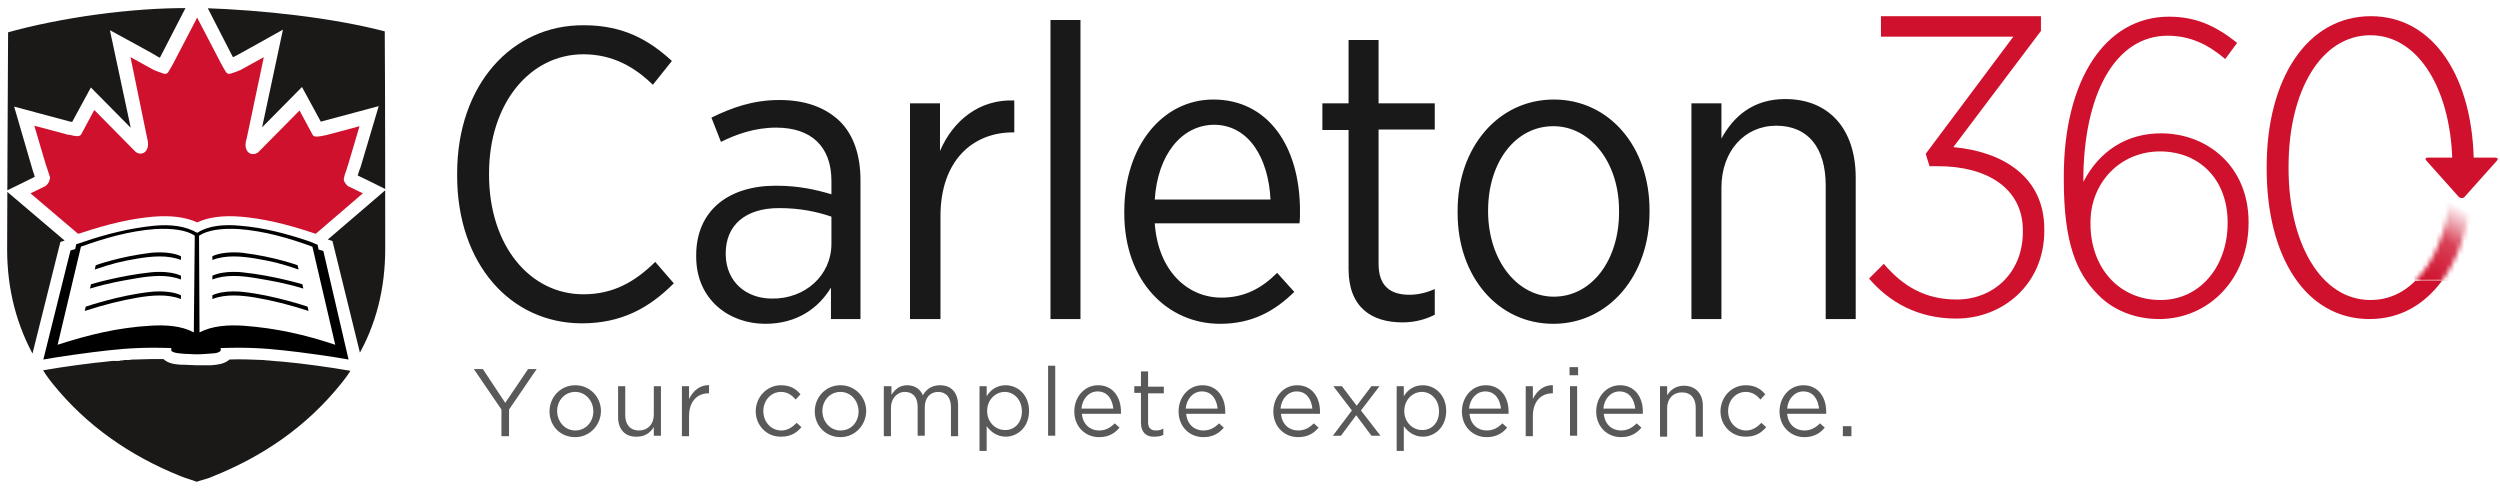 <?xml version="1.0" encoding="utf-8"?>
<!-- Generator: Adobe Illustrator 23.0.4, SVG Export Plug-In . SVG Version: 6.00 Build 0)  -->
<svg version="1.1" id="Layer_1" xmlns="http://www.w3.org/2000/svg" xmlns:xlink="http://www.w3.org/1999/xlink" x="0px" y="0px"
	 viewBox="0 0 525 103" style="enable-background:new 0 0 525 103;" xml:space="preserve">
<style type="text/css">
	.st0{fill:#FFFFFF;}
	.st1{fill:#1A1918;}
	.st2{fill:#A82128;}
	.st3{fill:#1A1918;stroke:#FFFFFF;}
	.st4{fill:#CF112D;}
	.st5{fill:#1A1919;}
	.st6{filter:url(#Adobe_OpacityMaskFilter);}
	.st7{mask:url(#mask-2_2_);fill:url(#Rectangle_1_);}
	.st8{fill:#595959;}
	.st9{fill:none;}
</style>
<title>Group 10</title>
<desc>Created with Sketch.</desc>
<g id="Page-1">
	<g id="Group-10" transform="translate(1, 1)">
		<g id="CU360">
			<g id="Group-6">
				<g id="Group-5">
					<g id="Icons-_x2F_-CU-Shield">
						<path id="Fill-70" class="st0" d="M40.3,100.7l4.2-1.4C56.1,94.1,63.9,88.7,71,79.9c6.7-8.5,9.2-17.2,9.6-28.6
							c0,0-0.2-36.8-0.2-45.7c-4.1-2.3-28.8-5.4-40-5.4"/>
						<path id="Fill-45" class="st0" d="M40.3,0.3C28.3,0.4,4.1,4,0.2,5.4c-0.1,17.5-0.2,46-0.2,46C0.4,62.2,3,71.4,9.6,79.9
							c7,8.8,15.4,14.3,26.5,19.4c0.1,0,4.2,1.4,4.2,1.4"/>
						<path id="Fill-46" d="M66.9,51.7l-1-0.3l-0.2-1L64,49.7c-4.7-1.6-9.6-2.9-14.6-3.3c-3.2-0.3-6.5-0.1-9,1.5
							c-2.5-1.5-5.7-1.8-9-1.5c-5,0.5-9.9,1.7-14.6,3.3L15,50.3l-0.2,1l-1,0.3L8.1,74.5c3.2-0.6,9.8-1.5,13.4-1.9
							c4.5-0.5,8.4-0.7,13.5-0.5c0,0.2-0.1,0.4,0,0.6c0.6,0.5,1.8,0.5,2.7,0.6c1,0,1.4,0.1,2.4,0.1c1,0,1.4,0,2.4-0.1
							c1-0.1,2.2,0,2.8-0.6c0.1-0.2,0.1-0.4,0-0.6c5.1-0.2,9,0,13.5,0.5c3.7,0.4,10.2,1.3,13.4,1.9L66.9,51.7L66.9,51.7z M39.7,68.8
							c-2.6-1.4-5.9-1.6-9.1-1.4c-6.9,0.4-13,1.9-19.5,4L16,50.8c5-1.8,10.2-3.3,15.6-3.7c3.5-0.2,6.6,0.2,8.3,1.4L39.7,68.8
							L39.7,68.8z M50.1,67.4c-3.2-0.2-6.5,0-9.2,1.4l-0.1-20.3c1.8-1.2,4.8-1.6,8.3-1.4c5.4,0.4,10.6,1.9,15.5,3.7l4.8,20.6
							C63.1,69.3,57,67.9,50.1,67.4L50.1,67.4z"/>
						<path id="Fill-47" class="st1" d="M41.8,0.2l5.6,10.9l0,0c0,0,0.1,0.2,0.3,0.5c0.2-0.1,0.4-0.1,0.6-0.2
							c0.3-0.1,9.4-5.2,9.4-5.2s-4.1,19.2-4.5,21.1c1.8-1.8,9.1-9.2,9.1-9.2s3.1,5.7,3.8,7c0.1,0,1-0.2,1-0.2l-0.5,0.1l11.2-3
							l-3.6,12.1c0,0,0,0.1-0.1,0.1l0,0c0,0,0,0.1,0,0.1c0,0,0,0,0,0s-0.3,0.9-0.4,1.2c-0.1,0.2-0.2,0.5-0.2,0.6
							c0.7,0.3,5.7,2.8,5.7,2.8s-6.5,5.6-11.9,10.2c0.1,0.2,0.1,0.5,0.1,0.6c0.1,0,1,0.3,1,0.3l6,24.4c4.1-7,6-14.8,6-23.2
							c0,0,0-34-0.1-46C69,2.2,54,0.6,41.8,0.2"/>
						<path id="Fill-48" class="st1" d="M40.3,100.7c1.1-0.4,2.6-0.7,3.6-1.2C54.4,95.3,63.7,89,71,79.9c0.9-1.1,1.7-2.2,2.4-3.4
							l-1.2-0.2c-3.3-0.6-9.9-1.5-13.3-1.8c-0.4,0-0.7-0.1-1.1-0.1c-0.1,0-0.1,0-0.2,0c-0.4,0-0.7-0.1-1.1-0.1h0
							c-0.4,0-0.7-0.1-1.1-0.1c0,0-0.1,0-0.1,0c-0.4,0-0.7-0.1-1.1-0.1c-2.4-0.1-4.7-0.2-7.2-0.1c0,0-0.1,0.1-0.1,0.1
							c-1,0.9-2.4,1-3.5,1.1l-0.6,0l-0.6,0l-2,0l-2.5-0.1l-0.6,0c-1-0.1-2.4-0.1-3.5-1.1c0,0,0,0-0.1-0.1c-2.2,0-4.1,0-6.1,0.1
							c-0.5,0-0.9,0-1.4,0.1c0,0,0,0,0,0c-0.2,0-0.5,0-0.7,0c0,0,0,0,0,0c-0.2,0-0.4,0-0.7,0.1c0,0-0.1,0-0.1,0
							c-0.2,0-0.4,0-0.6,0.1c-0.1,0-0.1,0-0.2,0c-0.2,0-0.4,0-0.5,0c-0.1,0-0.2,0-0.3,0c-0.1,0-0.3,0-0.4,0c-0.3,0-0.5,0.1-0.8,0.1
							c-3.4,0.3-10,1.2-13.3,1.8l-1.2,0.2c0.7,1.1,1.5,2.3,2.4,3.4c7.3,9.1,16.6,15.4,27,19.6C37.8,99.9,39.3,100.3,40.3,100.7"/>
						<path id="Fill-49" class="st1" d="M38.8,0.2c-12.2-0.1-27.2,2-38.6,5.2c-0.1,12-0.2,46-0.2,46C0,59.8,2,67.6,6,74.6l6.1-24.4
							c0,0,0.9-0.3,1-0.3c0-0.1,0.1-0.3,0.1-0.5c-5.4-4.6-12-10.2-12-10.2s5.1-2.5,5.7-2.8c0-0.1-0.2-0.5-0.2-0.7
							c-0.1-0.3-0.2-0.7-0.3-0.9c0,0,0,0,0,0L2.7,22.1l11.2,3L13.4,25c0.1,0,0.9,0.1,1,0.2c0.7-1.3,3.8-7,3.8-7s7.3,7.4,9.1,9.2
							c-0.4-1.9-4.5-21.1-4.5-21.1s9.2,5,9.4,5.2c0.2,0.1,0.4,0.1,0.6,0.2c0.2-0.4,0.3-0.5,0.3-0.5l0,0l5-9.7L38.8,0.2"/>
						<path id="Fill-50" class="st2" d="M9.4,36.7c0,0.6-0.6,1.2-0.9,1.4l-3.1,1.5l10,8.5l0.7-0.2l0,0c5.7-1.9,10.5-3,15.1-3.4
							c3.8-0.3,6.8,0.1,9.2,1.2c2.4-1.1,5.4-1.5,9.2-1.2c4.6,0.4,9.4,1.5,15.1,3.4l0,0l0.6,0.2l9.9-8.5l-3.1-1.5
							c-0.3-0.2-0.9-0.9-0.9-1.4c0-0.2,0-0.2,0-0.1c0,0,0,0,0,0c0.1-0.3,0-0.3,0.3-1.2c0,0,0.6-1.7,0.6-1.8l2.4-8.1l-7.1,1.9
							c-0.4,0-0.7,0.2-1.1,0.2c-0.7,0.1-1.2,0.2-1.6-0.2l-2.8-5.2l-8.1,8.2l-0.6,0.6c-1.4,1-3.3-0.1-2.4-2.9l3.6-17.1l-4.9,2.7
							c-0.7,0.3-1.2,0.5-2.2,0.8c-0.3,0.1-0.6-0.1-0.8-0.3c-0.4-0.6-0.9-1.5-1.1-1.9l-5-9.6l-5,9.6c-0.2,0.4-0.8,1.4-1.1,1.9
							c-0.2,0.2-0.5,0.4-0.8,0.3c-0.9-0.3-1.5-0.5-2.2-0.8l-4.9-2.7L29.9,28c0.8,2.8-1.1,3.9-2.4,2.9l-0.6-0.6l-8.1-8.2l-2.8,5.2
							c-0.4,0.4-0.9,0.3-1.6,0.2c-0.4-0.1-0.7-0.2-1.1-0.2l-7.1-1.9l2.4,8.1c0,0,0.6,1.8,0.6,1.8c0.3,0.9,0.3,0.8,0.3,1.2
							c0,0,0,0,0,0C9.5,36.5,9.5,36.5,9.4,36.7L9.4,36.7z M46.4,14C46.2,13.8,46.1,13.6,46.4,14L46.4,14z M34.3,14
							C34.5,13.6,34.5,13.8,34.3,14L34.3,14z"/>
						<path id="Fill-51" d="M37,53.6c-2.8-1.1-6.1-0.8-9.1-0.3c-3.5,0.6-5.2,1-9,2.3l0.2-0.9c0,0,4.9-1.8,11.5-2.6
							c0,0,3.8-0.5,6.4,0.7V53.6"/>
						<path id="Fill-52" d="M37,57.7c-2.8-1.1-6.1-0.8-9.1-0.3c-3.5,0.6-6,1-10,2.2l0.2-0.9c0,0,5.9-1.8,12.5-2.5
							c0,0,3.8-0.5,6.4,0.7V57.7"/>
						<path id="Fill-53" d="M37,61.8c-2.8-1.1-6.1-0.8-9.1-0.3c-3.5,0.6-7.1,1.5-11.1,2.8l0.2-0.9c0,0,7-2.4,13.6-3.1
							c0,0,3.8-0.5,6.4,0.7V61.8"/>
						<path id="Fill-54" d="M43.6,53.6c2.8-1.1,6.1-0.8,9.1-0.3c3.5,0.6,5.2,1,9,2.3l-0.2-0.9c0,0-4.9-1.8-11.5-2.6
							c0,0-3.8-0.5-6.4,0.7V53.6"/>
						<path id="Fill-55" d="M43.6,57.7c2.8-1.1,6.1-0.8,9.1-0.3c3.5,0.6,6,1,10,2.2l-0.2-0.9c0,0-5.9-1.8-12.5-2.5
							c0,0-3.8-0.5-6.4,0.7V57.7"/>
						<path id="Fill-56" d="M43.6,61.8c2.8-1.1,6.1-0.8,9.1-0.3c3.5,0.6,7.1,1.5,11.1,2.8l-0.2-0.9c0,0-7-2.4-13.6-3.1
							c0,0-3.8-0.5-6.4,0.7V61.8"/>
						<path id="Fill-57" class="st0" d="M40.3,100.7l4.2-1.4C56.1,94.1,63.9,88.7,71,79.9c6.7-8.5,9.2-17.2,9.6-28.6
							c0,0-0.2-36.8-0.2-45.7c-4.1-2.3-28.8-5.4-40-5.4"/>
						<path id="Fill-58" class="st0" d="M40.3,0.3C28.3,0.4,4.1,4,0.2,5.4c-0.1,17.5-0.2,46-0.2,46C0.4,62.2,3,71.4,9.6,79.9
							c7,8.8,15.4,14.3,26.5,19.4c0.1,0,4.2,1.4,4.2,1.4"/>
						<path id="Fill-59" d="M66.9,51.7l-1-0.3l-0.2-1L64,49.7c-4.7-1.6-9.6-2.9-14.6-3.3c-3.2-0.3-6.5-0.1-9,1.5
							c-2.5-1.5-5.7-1.8-9-1.5c-5,0.5-9.9,1.7-14.6,3.3L15,50.3l-0.2,1l-1,0.3L8.1,74.5c3.2-0.6,9.8-1.5,13.4-1.9
							c4.5-0.5,8.4-0.7,13.5-0.5c0,0.2-0.1,0.4,0,0.6c0.6,0.5,1.8,0.5,2.7,0.6c1,0,1.4,0.1,2.4,0.1c1,0,1.4,0,2.4-0.1
							c1-0.1,2.2,0,2.8-0.6c0.1-0.2,0.1-0.4,0-0.6c5.1-0.2,9,0,13.5,0.5c3.7,0.4,10.2,1.3,13.4,1.9L66.9,51.7L66.9,51.7z M39.7,68.8
							c-2.6-1.4-5.9-1.6-9.1-1.4c-6.9,0.4-13,1.9-19.5,4L16,50.8c5-1.8,10.2-3.3,15.6-3.7c3.5-0.2,6.6,0.2,8.3,1.4L39.7,68.8
							L39.7,68.8z M50.1,67.4c-3.2-0.2-6.5,0-9.2,1.4l-0.1-20.3c1.8-1.2,4.8-1.6,8.3-1.4c5.4,0.4,10.6,1.9,15.5,3.7l4.8,20.6
							C63.1,69.3,57,67.9,50.1,67.4L50.1,67.4z"/>
						<path id="Fill-60" class="st3" d="M41.8,0.2l5.6,10.9l0,0c0,0,0.1,0.2,0.3,0.5c0.2-0.1,0.4-0.1,0.6-0.2
							c0.3-0.1,9.4-5.2,9.4-5.2s-4.1,19.2-4.5,21.1c1.8-1.8,9.1-9.2,9.1-9.2s3.1,5.7,3.8,7c0.1,0,1-0.2,1-0.2l-0.5,0.1l11.2-3
							l-3.6,12.1c0,0,0,0.1-0.1,0.1l0,0c0,0,0,0.1,0,0.1c0,0,0,0,0,0s-0.3,0.9-0.4,1.2c-0.1,0.2-0.2,0.5-0.2,0.6
							c0.7,0.3,5.7,2.8,5.7,2.8s-6.5,5.6-11.9,10.2c0.1,0.2,0.1,0.5,0.1,0.6c0.1,0,1,0.3,1,0.3l6,24.4c4.1-7,6-14.8,6-23.2
							c0,0,0-34-0.1-46C69,2.2,54,0.6,41.8,0.2"/>
						<path id="Fill-61" class="st3" d="M40.3,100.7c1.1-0.4,2.6-0.7,3.6-1.2C54.4,95.3,63.7,89,71,79.9c0.9-1.1,1.7-2.2,2.4-3.4
							l-1.2-0.2c-3.3-0.6-9.9-1.5-13.3-1.8c-0.4,0-0.7-0.1-1.1-0.1c-0.1,0-0.1,0-0.2,0c-0.4,0-0.7-0.1-1.1-0.1h0
							c-0.4,0-0.7-0.1-1.1-0.1c0,0-0.1,0-0.1,0c-0.4,0-0.7-0.1-1.1-0.1c-2.4-0.1-4.7-0.2-7.2-0.1c0,0-0.1,0.1-0.1,0.1
							c-1,0.9-2.4,1-3.5,1.1l-0.6,0l-0.6,0l-2,0l-2.5-0.1l-0.6,0c-1-0.1-2.4-0.1-3.5-1.1c0,0,0,0-0.1-0.1c-2.2,0-4.1,0-6.1,0.1
							c-0.5,0-0.9,0-1.4,0.1c0,0,0,0,0,0c-0.2,0-0.5,0-0.7,0c0,0,0,0,0,0c-0.2,0-0.4,0-0.7,0.1c0,0-0.1,0-0.1,0
							c-0.2,0-0.4,0-0.6,0.1c-0.1,0-0.1,0-0.2,0c-0.2,0-0.4,0-0.5,0c-0.1,0-0.2,0-0.3,0c-0.1,0-0.3,0-0.4,0c-0.3,0-0.5,0.1-0.8,0.1
							c-3.4,0.3-10,1.2-13.3,1.8l-1.2,0.2c0.7,1.1,1.5,2.3,2.4,3.4c7.3,9.1,16.6,15.4,27,19.6C37.8,99.9,39.3,100.3,40.3,100.7"/>
						<path id="Fill-62" class="st3" d="M38.8,0.2c-12.2-0.1-27.2,2-38.6,5.2c-0.1,12-0.2,46-0.2,46C0,59.8,2,67.6,6,74.6l6.1-24.4
							c0,0,0.9-0.3,1-0.3c0-0.1,0.1-0.3,0.1-0.5c-5.4-4.6-12-10.2-12-10.2s5.1-2.5,5.7-2.8c0-0.1-0.2-0.5-0.2-0.7
							c-0.1-0.3-0.2-0.7-0.3-0.9c0,0,0,0,0,0L2.7,22.1l11.2,3L13.4,25c0.1,0,0.9,0.1,1,0.2c0.7-1.3,3.8-7,3.8-7s7.3,7.4,9.1,9.2
							c-0.4-1.9-4.5-21.1-4.5-21.1s9.2,5,9.4,5.2c0.2,0.1,0.4,0.1,0.6,0.2c0.2-0.4,0.3-0.5,0.3-0.5l0,0l5-9.7L38.8,0.2"/>
						<path id="Fill-63" class="st4" d="M9.4,36.7c0,0.6-0.6,1.2-0.9,1.4l-3.1,1.5l10,8.5l0.7-0.2l0,0c5.7-1.9,10.5-3,15.1-3.4
							c3.8-0.3,6.8,0.1,9.2,1.2c2.4-1.1,5.4-1.5,9.2-1.2c4.6,0.4,9.4,1.5,15.1,3.4l0,0l0.6,0.2l9.9-8.5l-3.1-1.5
							c-0.3-0.2-0.9-0.9-0.9-1.4c0-0.2,0-0.2,0-0.1c0,0,0,0,0,0c0.1-0.3,0-0.3,0.3-1.2c0,0,0.6-1.7,0.6-1.8l2.4-8.1l-7.1,1.9
							c-0.4,0-0.7,0.2-1.1,0.2c-0.7,0.1-1.2,0.2-1.6-0.2l-2.8-5.2l-8.1,8.2l-0.6,0.6c-1.4,1-3.3-0.1-2.4-2.9l3.6-17.1l-4.9,2.7
							c-0.7,0.3-1.2,0.5-2.2,0.8c-0.3,0.1-0.6-0.1-0.8-0.3c-0.4-0.6-0.9-1.5-1.1-1.9l-5-9.6l-5,9.6c-0.2,0.4-0.8,1.4-1.1,1.9
							c-0.2,0.2-0.5,0.4-0.8,0.3c-0.9-0.3-1.5-0.5-2.2-0.8l-4.9-2.7L29.9,28c0.8,2.8-1.1,3.9-2.4,2.9l-0.6-0.6l-8.1-8.2l-2.8,5.2
							c-0.4,0.4-0.9,0.3-1.6,0.2c-0.4-0.1-0.7-0.2-1.1-0.2l-7.1-1.9l2.4,8.1c0,0,0.6,1.8,0.6,1.8c0.3,0.9,0.3,0.8,0.3,1.2
							c0,0,0,0,0,0C9.5,36.5,9.5,36.5,9.4,36.7L9.4,36.7z M46.4,14C46.2,13.8,46.1,13.6,46.4,14L46.4,14z M34.3,14
							C34.5,13.6,34.5,13.8,34.3,14L34.3,14z"/>
						<path id="Fill-64" d="M37,53.6c-2.8-1.1-6.1-0.8-9.1-0.3c-3.5,0.6-5.2,1-9,2.3l0.2-0.9c0,0,4.9-1.8,11.5-2.6
							c0,0,3.8-0.5,6.4,0.7V53.6"/>
						<path id="Fill-65" d="M37,57.7c-2.8-1.1-6.1-0.8-9.1-0.3c-3.5,0.6-6,1-10,2.2l0.2-0.9c0,0,5.9-1.8,12.5-2.5
							c0,0,3.8-0.5,6.4,0.7V57.7"/>
						<path id="Fill-66" d="M37,61.8c-2.8-1.1-6.1-0.8-9.1-0.3c-3.5,0.6-7.1,1.5-11.1,2.8l0.2-0.9c0,0,7-2.4,13.6-3.1
							c0,0,3.8-0.5,6.4,0.7V61.8"/>
						<path id="Fill-67" d="M43.6,53.6c2.8-1.1,6.1-0.8,9.1-0.3c3.5,0.6,5.2,1,9,2.3l-0.2-0.9c0,0-4.9-1.8-11.5-2.6
							c0,0-3.8-0.5-6.4,0.7V53.6"/>
						<path id="Fill-68" d="M43.6,57.7c2.8-1.1,6.1-0.8,9.1-0.3c3.5,0.6,6,1,10,2.2l-0.2-0.9c0,0-5.9-1.8-12.5-2.5
							c0,0-3.8-0.5-6.4,0.7V57.7"/>
						<path id="Fill-69" d="M43.6,61.8c2.8-1.1,6.1-0.8,9.1-0.3c3.5,0.6,7.1,1.5,11.1,2.8l-0.2-0.9c0,0-7-2.4-13.6-3.1
							c0,0-3.8-0.5-6.4,0.7V61.8"/>
					</g>
					<g id="Group-4" transform="translate(94, 17)">
						<path id="Carleton" class="st5" d="M27.2,49.9c8.4,0,14.2-3.3,19.3-8.4L42.6,37c-4.3,4.2-8.8,6.8-15.1,6.8
							c-11.2,0-19.8-10.2-19.8-25.1v-0.3c0-14.7,8.6-25,19.8-25c6.2,0,10.8,2.7,14.6,6.4l4-5c-4.8-4.4-10.2-7.5-18.5-7.5
							C12.4-12.8,1-0.1,1,18.4v0.5C1,37.4,12.2,49.9,27.2,49.9z M65.7,50c-7.6,0-14.5-5.1-14.5-14.1v-0.3c0-9.3,6.7-14.6,16.7-14.6
							c4.8,0,8.3,0.8,11.7,1.8V20c0-7.3-4.3-11.2-11.6-11.2c-4.5,0-8.4,1.4-11.6,3l-2-5.1c4.3-2.1,8.7-3.7,14.3-3.7
							c5.5,0,9.7,1.6,12.7,4.5c2.8,2.8,4.3,7,4.3,12.3V49h-6.2v-6.6C76.9,46.7,72.4,50,65.7,50z M67.1,44.7
							c7,0.1,12.5-4.9,12.5-11.5v-5.7c-2.9-1-6.5-1.8-11-1.8c-7.2,0-11.2,3.7-11.2,9.5v0.3C57.5,41.2,61.7,44.7,67.1,44.7z M96.2,49
							h6.3V27.4c0-11.7,6.8-17.6,15.2-17.6h0.3V3.1c-7.4-0.3-12.9,4.3-15.6,10.6v-10h-6.3V49z M125.6,49h6.3v-62.8h-6.3V49z
							 M161.2,50c-11,0-20.1-8.9-20.1-23.2v-0.4c0-13.8,8.1-23.5,18.7-23.5c11.4,0,18.2,9.7,18.2,23.4c0,0.6,0,1.8-0.1,2.6h-30.4
							c0.7,10,6.9,15.6,14,15.6c5,0,8.6-2.1,11.7-5.2l3.6,4C172.7,47.3,168,50,161.2,50z M147.5,23.9h24.3
							c-0.4-8.6-4.5-15.7-11.9-15.7C153.1,8.3,148.1,14.5,147.5,23.9z M199.5,49.7c2.6,0,4.8-0.6,6.8-1.6v-5.4
							c-1.8,0.8-3.6,1.2-5.3,1.2c-3.9,0-6.5-1.7-6.5-6.5V9.2h11.8V3.7h-11.8V-9.6h-6.3V3.7h-5.5v5.6h5.5v29.2
							C188.2,46.6,193.1,49.7,199.5,49.7z M231.2,50c-11.7,0-20.1-10-20.1-23.2v-0.6c0-13.2,8.5-23.3,20.2-23.3
							c11.7,0,20.1,10,20.1,23.2v0.5C251.4,39.8,242.9,50,231.2,50z M231.3,44.3c8,0,13.7-7.7,13.7-17.7v-0.4
							c0-10.2-6.1-17.7-13.8-17.7c-8,0-13.7,7.6-13.7,17.7v0.4C217.6,36.7,223.6,44.3,231.3,44.3z M260.2,49h6.3V21.4
							c0-7.7,4.9-13,11.5-13s10.4,4.5,10.4,12.6V49h6.3V19.3c0-10.2-5.6-16.5-14.8-16.5c-6.8,0-10.9,3.7-13.4,8.3V3.7h-6.3V49z"/>
						<g id="Group-3" transform="translate(297, 0)">
							<path id="_x33_60" class="st4" d="M18.8,48.9c9.9,0,18.5-7.3,18.5-18.4v-0.4c0-11.1-8.9-16.3-19.1-17.2l18.4-24.4v-3.1H3v4.3
								h27.8L12.4,14.3l0.8,2.6H15c10.1,0,17.8,4.5,17.8,13.5v0.3c0,8.6-6.2,14.2-13.9,14.2c-6.7,0-11.4-2.9-15.3-7.5l-3.1,3.1
								C4.7,45.4,10.7,48.9,18.8,48.9z M61.4,49c-5.1,0-9.7-1.9-12.8-5.1c-4.6-4.6-7.2-11-7.2-24.1V19c0-20.2,8.7-33.5,22.1-33.5
								c5.7,0,9.9,2,14.3,5.5l-2.5,3.4c-3.5-3-7.3-4.9-12.1-4.9C52.2-10.5,45.5,1.8,45.5,20v0.2c3.3-6.4,9-10.2,16.3-10.2
								c9.8,0,18.4,7,18.4,18.6v0.2C80.2,40.5,71.9,49,61.4,49z M61.7,45c8.5,0,14.1-7.3,14.1-16.1v-0.2c0-9.1-6-14.9-14.2-14.9
								c-8.3,0-14.6,6.5-14.6,14.9V29C47,38.1,52.9,45,61.7,45z"/>
							<path class="st4" d="M115.2,41c-2.6,2.6-5.8,4-9.4,4c-10.5,0-17.2-12.1-17.2-27.6v-0.5c0-15.6,6.7-27.5,17.2-27.5
								c10.4,0,17.2,12.1,17.2,27.6v0.5c0,1.2,0,2.3-0.1,3.4h4.5c0.1-1.2,0.1-2.4,0.1-3.6v-0.5c0-18.3-8.3-31.4-21.6-31.4
								C92.4-14.6,84-1.3,84,17v0.5C84,35.9,92.2,49,105.6,49c6.3,0,11.4-2.9,15.2-8H115.2z"/>
						</g>
						<defs>
							<filter id="Adobe_OpacityMaskFilter" filterUnits="userSpaceOnUse" x="412" y="21" width="21" height="20">
								<feColorMatrix  type="matrix" values="1 0 0 0 0  0 1 0 0 0  0 0 1 0 0  0 0 0 1 0"/>
							</filter>
						</defs>
						<mask maskUnits="userSpaceOnUse" x="412" y="21" width="21" height="20" id="mask-2_2_">
							<g class="st6">
								<path id="path-1_2_" class="st0" d="M402.6,49C389.2,49,381,35.9,381,17.6V17c0-18.3,8.4-31.6,21.7-31.6
									c13.4,0,21.6,13.1,21.6,31.4v0.5C424.4,35.7,415.9,49,402.6,49z M402.7,45c10.5,0,17.2-12,17.2-27.5V17
									c0-15.6-6.9-27.6-17.2-27.6c-10.5,0-17.2,11.9-17.2,27.5v0.5C385.5,32.9,392.2,45,402.7,45z"/>
							</g>
						</mask>
						
							<linearGradient id="Rectangle_1_" gradientUnits="userSpaceOnUse" x1="-135.343" y1="413.235" x2="-135.773" y2="412.511" gradientTransform="matrix(21 0 0 -20 3267 8292)">
							<stop  offset="0" style="stop-color:#CF112D;stop-opacity:0"/>
							<stop  offset="0.452" style="stop-color:#CF112D;stop-opacity:0.8"/>
							<stop  offset="0.7" style="stop-color:#CF112D;stop-opacity:0.896"/>
							<stop  offset="1" style="stop-color:#CF112D"/>
						</linearGradient>
						<rect id="Rectangle" x="412" y="21" class="st7" width="21" height="20"/>
					</g>
				</g>
			</g>
			<path id="Triangle-3" class="st4" d="M515.3,40.3c0.4,0.4,1,0.4,1.3,0l6.7-7.5c0.4-0.4,0.2-0.7-0.3-0.7h-14.1
				c-0.6,0-0.7,0.3-0.3,0.7L515.3,40.3z"/>
		</g>
	</g>
</g>
<g>
	<path class="st8" d="M105.3,86l-5.8-8.5h1.9l4.7,7.1l4.8-7.1h1.8l-5.8,8.5v5.6h-1.6V86z"/>
	<path class="st8" d="M115.4,86.4L115.4,86.4c0-3,2.3-5.5,5.4-5.5c3.1,0,5.4,2.5,5.4,5.4v0c0,2.9-2.3,5.5-5.4,5.5
		C117.6,91.8,115.4,89.4,115.4,86.4z M124.6,86.4L124.6,86.4c0-2.3-1.7-4.1-3.8-4.1c-2.2,0-3.8,1.8-3.8,4v0c0,2.2,1.6,4.1,3.8,4.1
		C123,90.4,124.6,88.6,124.6,86.4z"/>
	<path class="st8" d="M129.8,87.6v-6.5h1.5v6.1c0,1.9,1,3.2,2.9,3.2c1.8,0,3.1-1.3,3.1-3.3v-6h1.5v10.4h-1.5v-1.8
		c-0.7,1.1-1.8,2-3.5,2C131.2,91.8,129.8,90.1,129.8,87.6z"/>
	<path class="st8" d="M143.2,81.1h1.5v2.7c0.8-1.7,2.3-3,4.2-2.9v1.7h-0.1c-2.3,0-4.1,1.6-4.1,4.8v4.2h-1.5V81.1z"/>
	<path class="st8" d="M158.7,86.4L158.7,86.4c0-3,2.3-5.5,5.3-5.5c2,0,3.2,0.8,4.1,1.9l-1,1.1c-0.8-0.9-1.7-1.6-3.1-1.6
		c-2.1,0-3.7,1.8-3.7,4v0c0,2.3,1.6,4.1,3.8,4.1c1.3,0,2.3-0.7,3.2-1.6l1,0.9c-1,1.2-2.3,2-4.2,2C161,91.8,158.7,89.3,158.7,86.4z"
		/>
	<path class="st8" d="M171.1,86.4L171.1,86.4c0-3,2.3-5.5,5.4-5.5c3.1,0,5.4,2.5,5.4,5.4v0c0,2.9-2.3,5.5-5.4,5.5
		C173.4,91.8,171.1,89.4,171.1,86.4z M180.3,86.4L180.3,86.4c0-2.3-1.7-4.1-3.8-4.1c-2.2,0-3.8,1.8-3.8,4v0c0,2.2,1.6,4.1,3.8,4.1
		C178.8,90.4,180.3,88.6,180.3,86.4z"/>
	<path class="st8" d="M185.7,81.1h1.5v1.8c0.7-1,1.6-2,3.3-2c1.7,0,2.8,0.9,3.3,2.1c0.7-1.2,1.8-2.1,3.6-2.1c2.4,0,3.8,1.6,3.8,4.2
		v6.5h-1.5v-6.1c0-2-1-3.2-2.7-3.2c-1.6,0-2.8,1.2-2.8,3.2v6h-1.5v-6.1c0-2-1-3.1-2.7-3.1c-1.6,0-2.9,1.4-2.9,3.3v6h-1.5V81.1z"/>
	<path class="st8" d="M205.7,81.1h1.5v2.1c0.8-1.3,2.1-2.3,4-2.3c2.5,0,4.9,2,4.9,5.4v0c0,3.4-2.4,5.4-4.9,5.4c-1.9,0-3.2-1.1-4-2.2
		v5.2h-1.5V81.1z M214.6,86.4L214.6,86.4c0-2.5-1.7-4.1-3.6-4.1c-1.9,0-3.7,1.6-3.7,4v0c0,2.4,1.8,4,3.7,4
		C212.9,90.4,214.6,88.9,214.6,86.4z"/>
	<path class="st8" d="M220.1,76.8h1.5v14.7h-1.5V76.8z"/>
	<path class="st8" d="M225.6,86.4L225.6,86.4c0-3,2.1-5.5,5-5.5c3.1,0,4.8,2.5,4.8,5.5c0,0.2,0,0.3,0,0.5h-8.2
		c0.2,2.3,1.8,3.5,3.6,3.5c1.4,0,2.4-0.6,3.3-1.5l1,0.9c-1,1.2-2.3,2-4.3,2C227.9,91.8,225.6,89.6,225.6,86.4z M233.8,85.8
		c-0.2-1.9-1.2-3.6-3.3-3.6c-1.8,0-3.2,1.5-3.4,3.6H233.8z"/>
	<path class="st8" d="M239.6,88.8v-6.3h-1.4v-1.4h1.4V78h1.5v3.2h3.3v1.4h-3.3v6.1c0,1.3,0.7,1.7,1.7,1.7c0.5,0,1-0.1,1.5-0.4v1.3
		c-0.5,0.3-1.1,0.4-1.9,0.4C240.9,91.8,239.6,90.9,239.6,88.8z"/>
	<path class="st8" d="M247.5,86.4L247.5,86.4c0-3,2.1-5.5,5-5.5c3.1,0,4.8,2.5,4.8,5.5c0,0.2,0,0.3,0,0.5h-8.2
		c0.2,2.3,1.8,3.5,3.6,3.5c1.4,0,2.4-0.6,3.3-1.5l1,0.9c-1,1.2-2.3,2-4.3,2C249.8,91.8,247.5,89.6,247.5,86.4z M255.7,85.8
		c-0.2-1.9-1.2-3.6-3.3-3.6c-1.8,0-3.2,1.5-3.4,3.6H255.7z"/>
	<path class="st8" d="M267.4,86.4L267.4,86.4c0-3,2.1-5.5,5-5.5c3.1,0,4.8,2.5,4.8,5.5c0,0.2,0,0.3,0,0.5h-8.2
		c0.2,2.3,1.8,3.5,3.6,3.5c1.4,0,2.4-0.6,3.3-1.5l1,0.9c-1,1.2-2.3,2-4.3,2C269.7,91.8,267.4,89.6,267.4,86.4z M275.6,85.8
		c-0.2-1.9-1.2-3.6-3.3-3.6c-1.8,0-3.2,1.5-3.4,3.6H275.6z"/>
	<path class="st8" d="M284.9,85.2l3.1-4.1h1.7l-3.9,5.1l4.1,5.3H288l-3.2-4.3l-3.2,4.3h-1.7l4-5.3l-3.9-5.1h1.8L284.9,85.2z"/>
	<path class="st8" d="M293.3,81.1h1.5v2.1c0.8-1.3,2.1-2.3,4-2.3c2.5,0,4.9,2,4.9,5.4v0c0,3.4-2.4,5.4-4.9,5.4c-1.9,0-3.2-1.1-4-2.2
		v5.2h-1.5V81.1z M302.2,86.4L302.2,86.4c0-2.5-1.7-4.1-3.6-4.1c-1.9,0-3.7,1.6-3.7,4v0c0,2.4,1.8,4,3.7,4
		C300.5,90.4,302.2,88.9,302.2,86.4z"/>
	<path class="st8" d="M307,86.4L307,86.4c0-3,2.1-5.5,5-5.5c3.1,0,4.8,2.5,4.8,5.5c0,0.2,0,0.3,0,0.5h-8.2c0.2,2.3,1.8,3.5,3.6,3.5
		c1.4,0,2.4-0.6,3.3-1.5l1,0.9c-1,1.2-2.3,2-4.3,2C309.3,91.8,307,89.6,307,86.4z M315.2,85.8c-0.2-1.9-1.2-3.6-3.3-3.6
		c-1.8,0-3.2,1.5-3.4,3.6H315.2z"/>
	<path class="st8" d="M320.4,81.1h1.5v2.7c0.8-1.7,2.3-3,4.2-2.9v1.7h-0.1c-2.3,0-4.1,1.6-4.1,4.8v4.2h-1.5V81.1z"/>
	<path class="st8" d="M329.6,77.1h1.8v1.7h-1.8V77.1z M329.7,81.1h1.5v10.4h-1.5V81.1z"/>
	<path class="st8" d="M335.2,86.4L335.2,86.4c0-3,2.1-5.5,5-5.5c3.1,0,4.8,2.5,4.8,5.5c0,0.2,0,0.3,0,0.5h-8.2
		c0.2,2.3,1.8,3.5,3.6,3.5c1.4,0,2.4-0.6,3.3-1.5l1,0.9c-1,1.2-2.3,2-4.3,2C337.5,91.8,335.2,89.6,335.2,86.4z M343.4,85.8
		c-0.2-1.9-1.2-3.6-3.3-3.6c-1.8,0-3.2,1.5-3.4,3.6H343.4z"/>
	<path class="st8" d="M348.6,81.1h1.5V83c0.7-1.1,1.8-2,3.5-2c2.5,0,4,1.7,4,4.2v6.5h-1.5v-6.1c0-1.9-1-3.2-2.9-3.2
		c-1.8,0-3.1,1.3-3.1,3.3v6h-1.5V81.1z"/>
	<path class="st8" d="M361.3,86.4L361.3,86.4c0-3,2.3-5.5,5.3-5.5c2,0,3.2,0.8,4.1,1.9l-1,1.1c-0.8-0.9-1.7-1.6-3.1-1.6
		c-2.1,0-3.7,1.8-3.7,4v0c0,2.3,1.6,4.1,3.8,4.1c1.3,0,2.3-0.7,3.2-1.6l1,0.9c-1,1.2-2.3,2-4.2,2C363.6,91.8,361.3,89.3,361.3,86.4z
		"/>
	<path class="st8" d="M373.7,86.4L373.7,86.4c0-3,2.1-5.5,5-5.5c3.1,0,4.8,2.5,4.8,5.5c0,0.2,0,0.3,0,0.5h-8.2
		c0.2,2.3,1.8,3.5,3.6,3.5c1.4,0,2.4-0.6,3.3-1.5l1,0.9c-1,1.2-2.3,2-4.3,2C376.1,91.8,373.7,89.6,373.7,86.4z M382,85.8
		c-0.2-1.9-1.2-3.6-3.3-3.6c-1.8,0-3.2,1.5-3.4,3.6H382z"/>
	<path class="st8" d="M387,89.5h1.8v2.1H387V89.5z"/>
</g>
<line class="st9" x1="0" y1="1.3" x2="509.4" y2="-3.7"/>
<path class="st0" d="M100,136.7"/>
<path class="st0" d="M96,1.3"/>
</svg>
